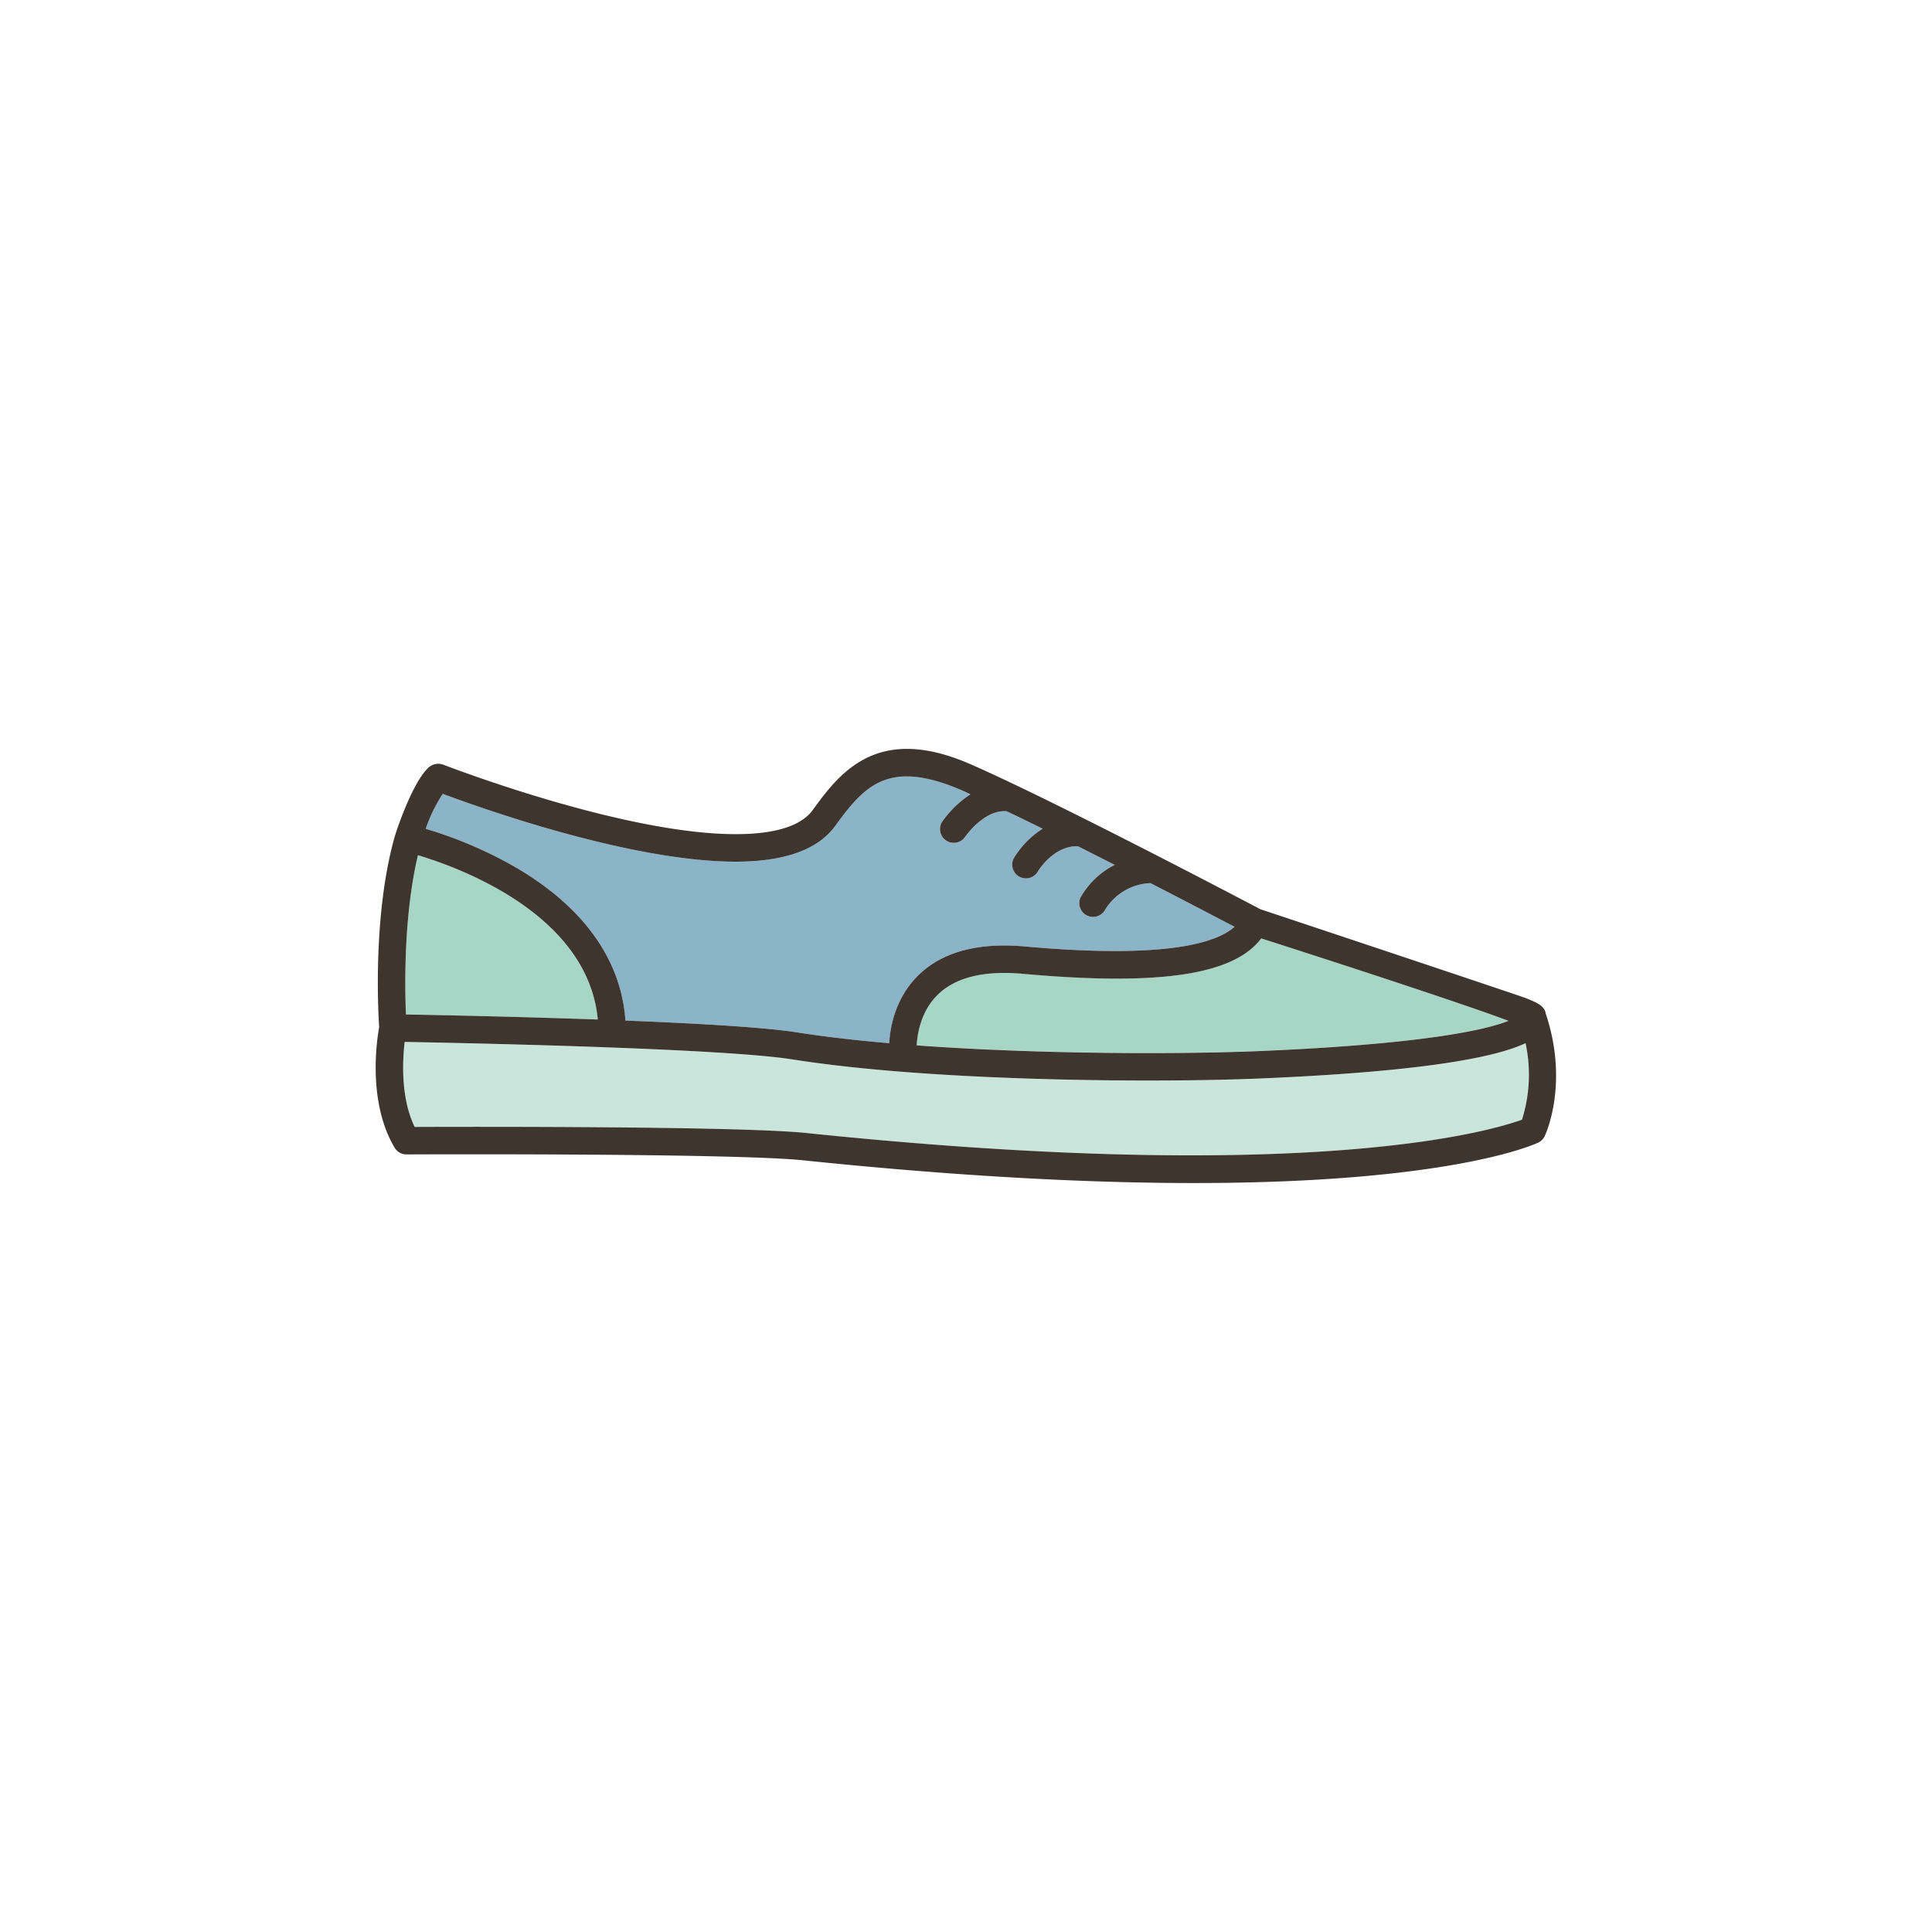 <svg xmlns="http://www.w3.org/2000/svg" viewBox="0 0 500 500"><defs><style>.cls-1{fill:#a8d6c6;}.cls-2{fill:#8bb4c8;}.cls-3{fill:#cae6dc;}.cls-4{fill:#3f352f;}</style></defs><g id="레이어_3" data-name="레이어 3"><path class="cls-1" d="M264.68,252c-10.14-.91-17.61,1-22.2,5.61-4.07,4.11-5.06,9.64-5.25,12.91,23.9,1.74,48,2,59.77,2,10.68,0,20.65-.18,28.83-.52,43.2-1.82,58.91-5.58,64.56-7.83-11.35-4.27-42.44-14.44-64-21.33C319.24,252.37,299.89,255.2,264.68,252Z"/><path class="cls-2" d="M161.86,264.12c18.4.73,36,1.73,44.35,3.05,7.43,1.17,15.58,2.09,23.92,2.81.28-4.43,1.68-11.63,7.24-17.28,6.15-6.26,15.55-8.87,27.95-7.75,35,3.14,49-.52,54.19-5.1-4.43-2.32-12.45-6.51-21.79-11.3a14.45,14.45,0,0,0-11.72,6.9,3.56,3.56,0,0,1-6.36-3.19,21.13,21.13,0,0,1,8.84-8.43c-3.14-1.6-6.33-3.22-9.52-4.82-6.32-.2-10.33,6.48-10.37,6.55a3.57,3.57,0,0,1-3.08,1.76,3.61,3.61,0,0,1-1.78-.48,3.56,3.56,0,0,1-1.3-4.84,23.71,23.71,0,0,1,7.4-7.53c-3.22-1.58-6.34-3.1-9.3-4.52-5.92-.49-10.76,6.63-10.81,6.7a3.56,3.56,0,0,1-5.93-3.93,27.24,27.24,0,0,1,7.36-7.15c-.88-.4-9.15-4.65-16.46-4.63-8.55,0-13.09,5.32-18.57,12.85C211.67,219.9,203,223,190.37,223c-27,0-65.53-13.72-75.78-17.55a39.67,39.67,0,0,0-4.41,9.05,108.29,108.29,0,0,1,23.62,10.17C151.13,234.88,160.77,248.47,161.86,264.12Z"/><path class="cls-3" d="M326.13,279.12c-8.28.35-18.36.53-29.13.53-17.24,0-60.7-.53-91.9-5.46-18.35-2.9-85.15-4.25-100.37-4.53-.56,4.73-1.09,14.36,2.58,22,13.52,0,84-.22,101.37,1.57,130.41,13.53,177.32-.57,185.21-3.45a38.69,38.69,0,0,0,.92-19.79C388,273.22,371,277.24,326.13,279.12Z"/><path class="cls-1" d="M154.71,263.85c-2.5-27.18-35.71-39.28-46.54-42.52-3.7,15.43-3.41,33.89-3.11,41.22C113,262.69,133.69,263.1,154.71,263.85Z"/><path class="cls-4" d="M394.89,258.32c-1.9-.76-66.25-22.21-68.68-23-4.16-2.19-52.79-27.76-74.74-37.41-6.28-2.76-11.77-4.1-16.78-4.1-12.83,0-19.47,9.12-24.32,15.78-3,4.17-9.77,6.29-20,6.29-29.35,0-75.24-17.84-75.71-18a3.77,3.77,0,0,0-4,1c-4.34,4.31-8.61,17.75-8.61,18-5.56,20-4.19,45-3.92,48.95-.58,3.11-3.09,19.29,4,31.2a3.56,3.56,0,0,0,3,1.73h0c.84,0,84.33-.38,102.74,1.53,41.65,4.32,74.86,5.88,101.1,5.88,66,0,87.89-9.88,89.12-10.46a3.54,3.54,0,0,0,1.68-1.69c.27-.55,6.29-13.63.29-31.63C399.76,260.26,397.58,259.39,394.89,258.32ZM326.4,242.86c21.55,6.89,52.64,17.06,64,21.33-5.65,2.25-21.36,6-64.56,7.83-8.18.34-18.15.52-28.83.52-11.77,0-35.87-.25-59.77-2,.19-3.27,1.18-8.8,5.25-12.91,4.59-4.64,12.06-6.52,22.2-5.61C299.89,255.2,319.24,252.37,326.4,242.86ZM114.59,205.45c10.25,3.83,48.79,17.55,75.78,17.55,12.63,0,21.3-3.1,25.75-9.21,5.48-7.53,10-12.84,18.57-12.85,7.31,0,15.58,4.23,16.46,4.63a27.24,27.24,0,0,0-7.36,7.15,3.56,3.56,0,0,0,5.93,3.93c.05-.07,4.89-7.19,10.81-6.7,3,1.42,6.08,2.94,9.3,4.52a23.71,23.71,0,0,0-7.4,7.53,3.56,3.56,0,0,0,1.3,4.84,3.61,3.61,0,0,0,1.78.48,3.57,3.57,0,0,0,3.08-1.76c0-.07,4.05-6.75,10.37-6.55,3.19,1.6,6.38,3.22,9.52,4.82a21.13,21.13,0,0,0-8.84,8.43,3.56,3.56,0,0,0,6.36,3.19,14.45,14.45,0,0,1,11.72-6.9c9.34,4.79,17.36,9,21.79,11.3-5.17,4.58-19.19,8.24-54.19,5.1-12.4-1.12-21.8,1.49-27.95,7.75-5.56,5.65-7,12.85-7.24,17.28-8.34-.72-16.49-1.64-23.92-2.81-8.37-1.32-26-2.32-44.35-3.05-1.09-15.65-10.73-29.24-28.06-39.45a108.29,108.29,0,0,0-23.62-10.17A39.67,39.67,0,0,1,114.59,205.45Zm-6.42,15.88c10.83,3.24,44,15.34,46.54,42.52-21-.75-41.68-1.16-49.65-1.3C104.76,255.22,104.47,236.76,108.17,221.33Zm285.72,68.44c-7.89,2.88-54.8,17-185.21,3.45-17.33-1.79-87.85-1.62-101.37-1.57-3.67-7.63-3.14-17.26-2.58-22,15.22.28,82,1.63,100.37,4.53,31.2,4.93,74.66,5.46,91.9,5.46,10.77,0,20.85-.18,29.13-.53,44.86-1.88,61.88-5.9,68.68-9.14A38.69,38.69,0,0,1,393.89,289.77Z"/></g></svg>